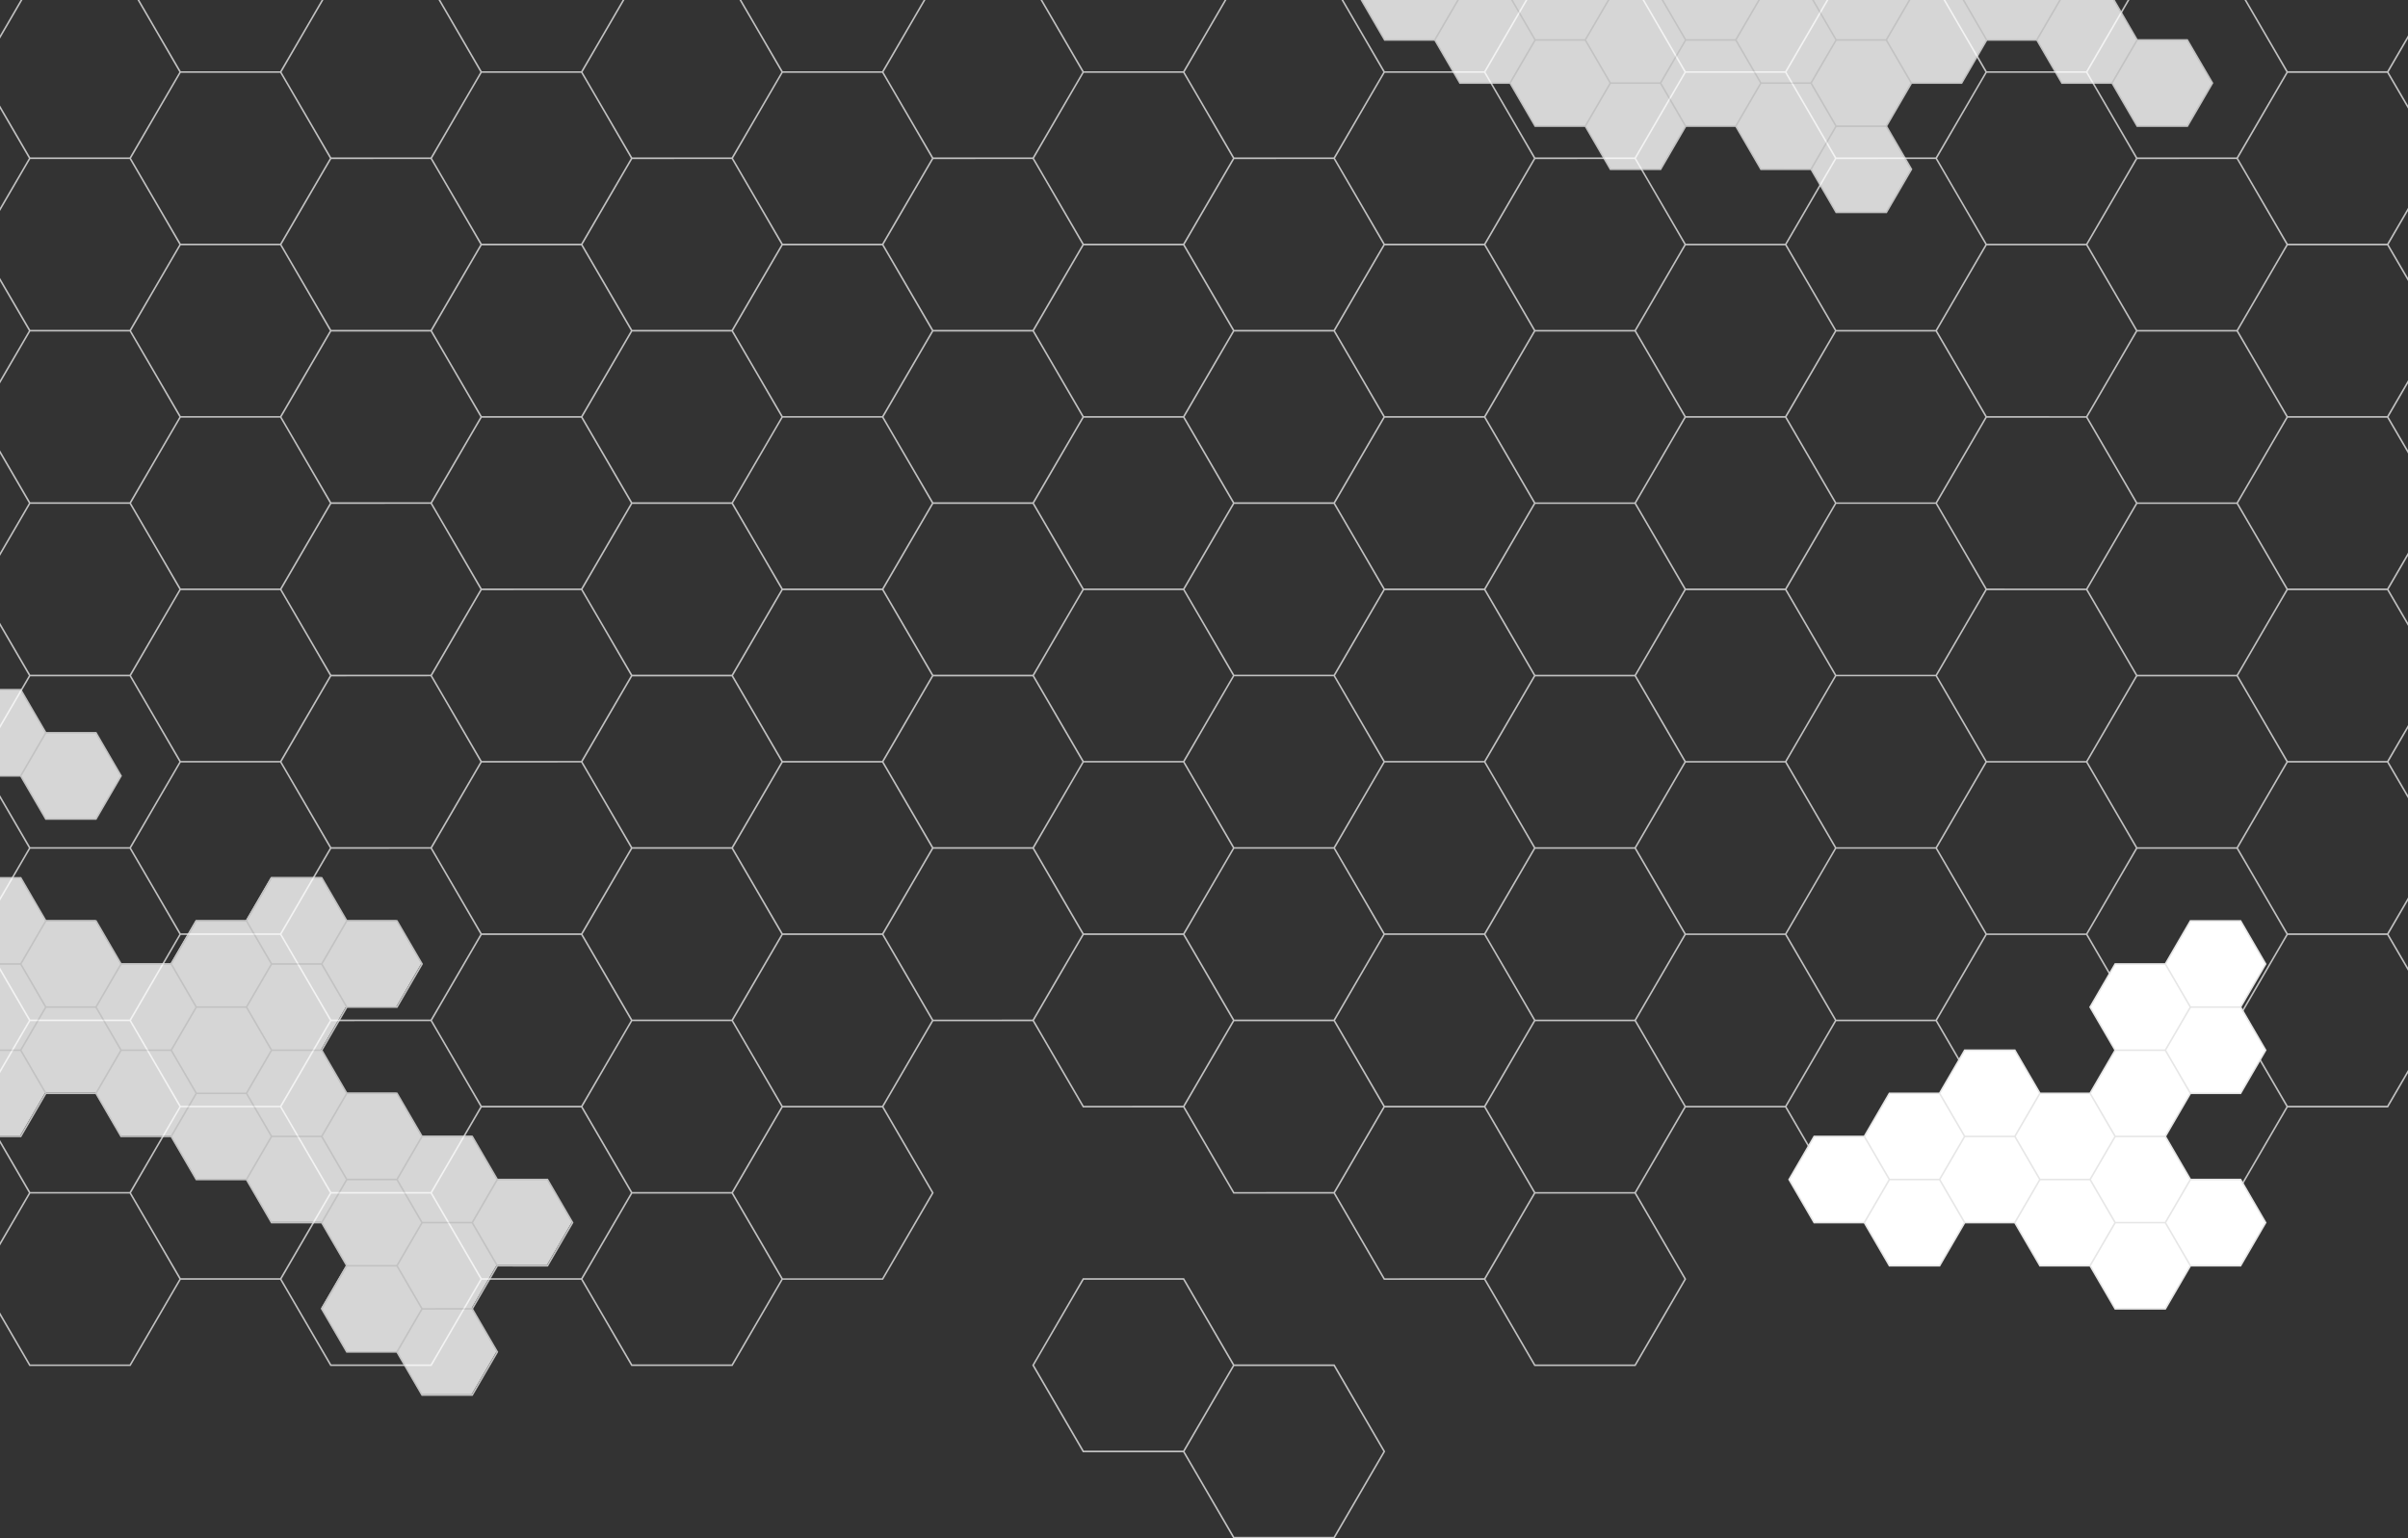 <svg xmlns="http://www.w3.org/2000/svg" viewBox="0 0 1536 981.45">
  <rect x="0" y="0" width="1536" height="981.45" fill="#333333" stroke="none"/>
  <title>bg</title>
  <g id="Layer_2" data-name="Layer 2">
    <g id="header_block" data-name="header block">
      <g opacity="0.8">
        <polygon points="13.15 0 0 22.61 0 24.6 14.31 0 13.15 0" fill="#e6e6e6"/>
        <path d="M1536,682.61l-13.29,22.84h-63.42l-15.86-27.25L1427.58,651l15.85-27.25,15.86-27.25h63.42L1536,619.28v-2L1523.58,596,1536,574.6v-2l-13.29,22.84h-63.42l-15.86-27.25L1427.58,541l15.85-27.25,15.86-27.25h63.42L1536,509.28v-2L1523.58,486,1536,464.6v-2l-13.29,22.84h-63.42l-15.86-27.25L1427.58,431l15.85-27.25,15.86-27.25h63.42L1536,399.28v-2L1523.58,376,1536,354.6v-2l-13.29,22.84h-63.42l-15.86-27.25L1427.58,321l15.85-27.25,15.86-27.25h63.42L1536,289.28v-2L1523.58,266,1536,244.6v-2l-13.29,22.84h-63.42l-15.86-27.25L1427.58,211l15.85-27.25,15.86-27.25h63.42L1536,179.28v-2L1523.58,156,1536,134.6v-2l-13.29,22.84h-63.42l-15.86-27.25L1427.58,101l15.85-27.25,15.86-27.25h63.42L1536,69.28v-2L1523.58,46,1536,24.6v-2l-13.29,22.84h-63.42L1443.43,18.2,1432.85,0h-1.16l10.88,18.7L1458.42,46,1442.57,73.2l-15.86,27.25h-63.42L1347.43,73.2,1331.58,46l15.85-27.25L1358.31,0h-1.16l-10.58,18.2-15.86,27.25h-63.42L1251.43,18.2,1240.85,0h-1.16l10.88,18.7L1266.42,46,1250.57,73.2l-15.86,27.25h-63.42L1155.43,73.2,1139.58,46l15.85-27.25L1166.31,0h-1.16l-10.58,18.2-15.86,27.25h-63.42L1059.43,18.2,1048.85,0h-1.16l10.88,18.7L1074.42,46,1058.57,73.2l-15.86,27.25H979.29L963.43,73.2,947.58,46,963.43,18.7,974.31,0h-1.16L962.57,18.2,946.71,45.45H883.29L867.43,18.2,856.85,0h-1.16l10.88,18.7L882.42,46,866.57,73.2l-15.86,27.25H787.29L771.43,73.2,755.58,46,771.43,18.7,782.31,0h-1.16L770.57,18.2,754.71,45.45H691.29L675.43,18.2,664.85,0h-1.16l10.88,18.7L690.42,46,674.57,73.2l-15.86,27.25H595.29L579.43,73.2,563.58,46,579.43,18.7,590.31,0h-1.16L578.57,18.2,562.71,45.45H499.29L483.43,18.2,472.85,0h-1.16l10.88,18.7L498.42,46,482.57,73.2l-15.86,27.25H403.29L387.43,73.2,371.58,46,387.43,18.7,398.31,0h-1.16L386.57,18.2,370.71,45.45H307.29L291.43,18.2,280.85,0h-1.16l10.88,18.7L306.42,46,290.57,73.2l-15.86,27.25H211.29L195.43,73.2,179.58,46,195.43,18.7,206.31,0h-1.16L194.57,18.2,178.71,45.45H115.29L99.43,18.2,88.85,0H87.69L98.57,18.7,114.42,46,98.57,73.2,82.71,100.45H19.29L0,67.3v2L18.42,101,0,132.61v2l19.29-33.15H82.71L98.57,128.7,114.42,156,98.57,183.2,82.71,210.45H19.29L0,177.3v2L18.42,211,0,242.61v2l19.29-33.15H82.71L98.57,238.7,114.42,266,98.57,293.2,82.71,320.45H19.29L0,287.3v2L18.42,321,0,352.61v2l19.29-33.15H82.71L98.57,348.7,114.42,376,98.57,403.2,82.71,430.45H19.29L0,397.3v2L18.42,431,0,462.61v2l19.29-33.15H82.71L98.57,458.7,114.42,486,98.57,513.2,82.71,540.45H19.29L0,507.3v2L18.42,541,0,572.61v2l19.29-33.15H82.71L98.57,568.7,114.42,596,98.57,623.2,82.71,650.45H19.29L0,617.3v2L18.42,651,0,682.61v2l19.29-33.15H82.71L98.57,678.7,114.42,706,98.57,733.2,82.71,760.45H19.29L0,727.3v2L18.42,761,0,792.61v2l19.29-33.15H82.71L98.57,788.7,114.42,816l-31.71,54.5H19.29L0,837.3v2l18.71,32.17H83.29l32-55h63.42l32,55h64.58l32-55h63.42l32,55h64.58l32-55h64L595.58,761l-32-55,31.71-54.5h63.42l32,55h64l32,55h64l32,55h64l32,55h64.58l32.29-55.5-32-55,31.71-54.5h63.42l32,55h64.58l32-55h63.42l32,55h64.58l32-55h64L1536,684.6ZM1442.57,568.7,1458.42,596l-15.85,27.25-15.86,27.25h-63.42l-15.86-27.25L1331.58,596l15.85-27.25,15.86-27.25h63.42Zm-960-220L498.42,376,482.57,403.2l-15.86,27.25H403.29L387.43,403.2,371.58,376l15.85-27.25,15.86-27.25h63.42Zm-15-27.75,15.85-27.25,15.86-27.25h63.42l15.86,27.25L594.42,321,578.57,348.2l-15.86,27.25H499.29L483.43,348.2Zm-81,27.25-15.86,27.25H307.29L291.43,348.2,275.58,321l15.85-27.25,15.86-27.25h63.42l15.86,27.25L402.42,321Zm-15.86,28.25,15.86,27.25L402.42,431,386.57,458.2l-15.86,27.25H307.29L291.43,458.2,275.58,431l15.85-27.25,15.86-27.25Zm0,110,15.86,27.25L402.42,541,386.57,568.2l-15.86,27.25H307.29L291.43,568.2,275.58,541l15.85-27.25,15.86-27.25Zm16.72,26.75L371.58,486l15.85-27.25,15.86-27.25h63.42l15.86,27.25L498.42,486,482.57,513.2l-15.86,27.25H403.29Zm96-55L467.58,431l15.85-27.25,15.86-27.25h63.42l15.86,27.25L594.42,431,578.57,458.2l-15.86,27.25H499.29Zm96-55L563.58,376l15.85-27.25,15.86-27.25h63.42l15.86,27.25L690.42,376,674.57,403.2l-15.86,27.25H595.29Zm575.14-55-15.86,27.25h-63.42l-15.86-27.25L1043.58,321l15.85-27.25,15.86-27.25h63.42l15.86,27.25L1170.42,321Zm16.72-26.75h63.42l15.86,27.25L1266.42,376l-15.85,27.25-15.86,27.25h-63.42l-15.86-27.25L1139.58,376l15.85-27.25ZM1058.57,348.7,1074.42,376l-15.85,27.25-15.86,27.25H979.29L963.43,403.2,947.58,376l15.85-27.25,15.86-27.25h63.42ZM978.42,431,962.57,458.2l-15.86,27.25H883.29L867.43,458.2,851.58,431l15.85-27.25,15.86-27.25h63.42l15.86,27.25ZM962.57,348.2l-15.86,27.25H883.29L867.43,348.2,851.58,321l15.85-27.25,15.86-27.25h63.42l15.86,27.25L978.42,321Zm-96,.5L882.42,376,866.57,403.2l-15.86,27.25H787.29L771.43,403.2,755.58,376l15.85-27.25,15.86-27.25h63.42Zm-96-.5-15.86,27.25H691.29L675.43,348.2,659.58,321l15.85-27.25,15.86-27.25h63.42l15.86,27.25L786.42,321Zm-95.14,55.5,15.86-27.25h63.42l15.86,27.25L786.42,431,770.57,458.2l-15.86,27.25H691.29L675.43,458.2,659.58,431Zm96,55,15.86-27.25h63.42l15.86,27.25L882.42,486,866.57,513.2l-15.86,27.25H787.29L771.43,513.2,755.58,486Zm96,55,15.86-27.25h63.42l15.86,27.25L978.42,541,962.57,568.2l-15.86,27.25H883.29L867.43,568.2,851.58,541Zm96-.5L947.58,486l15.85-27.25,15.86-27.25h63.42l15.86,27.25L1074.42,486l-15.85,27.25-15.86,27.25H979.29Zm96-55L1043.58,431l15.85-27.25,15.86-27.25h63.42l15.86,27.25L1170.42,431l-15.85,27.25-15.86,27.25h-63.42Zm96,.5,15.86-27.25h63.42l15.86,27.25L1266.42,486l-15.85,27.25-15.86,27.25h-63.42l-15.86-27.25L1139.58,486Zm96-.5L1235.58,431l15.85-27.25,15.86-27.25h63.42l15.86,27.25L1362.42,431l-15.85,27.25-15.86,27.25h-63.42Zm15.86-82.75-15.86-27.25L1235.58,321l15.85-27.25,15.86-27.25h63.42l15.86,27.25L1362.42,321l-15.85,27.25-15.86,27.25Zm0-110-15.86-27.25L1235.58,211l15.85-27.25,15.86-27.25h63.42l15.86,27.25L1362.42,211l-15.85,27.25-15.86,27.25Zm-16.72-26.75L1266.42,266l-15.85,27.25-15.86,27.25h-63.42l-15.86-27.25L1139.58,266l15.85-27.25,15.86-27.25h63.42Zm-96-.5-15.86,27.25h-63.42l-15.86-27.25L1043.58,211l15.85-27.25,15.86-27.25h63.42l15.86,27.25L1170.42,211Zm-96,.5L1074.42,266l-15.85,27.25-15.86,27.25H979.29L963.43,293.2,947.58,266l15.85-27.25,15.86-27.25h63.42Zm-96-.5-15.86,27.25H883.29L867.43,238.2,851.58,211l15.85-27.25,15.86-27.25h63.42l15.86,27.25L978.42,211Zm-96,.5L882.42,266,866.57,293.2l-15.86,27.25H787.29L771.43,293.2,755.58,266l15.85-27.25,15.86-27.25h63.42Zm-96-.5-15.86,27.25H691.29L675.43,238.2,659.58,211l15.85-27.25,15.86-27.25h63.42l15.86,27.25L786.42,211Zm-96,.5L690.42,266,674.57,293.2l-15.86,27.25H595.29L579.43,293.2,563.58,266l15.85-27.25,15.86-27.25h63.42Zm-96-.5-15.86,27.25H499.29L483.43,238.2,467.58,211l15.85-27.25,15.86-27.25h63.42l15.86,27.25L594.42,211Zm-96,.5L498.42,266,482.57,293.2l-15.86,27.25H403.29L387.43,293.2,371.58,266l15.85-27.25,15.86-27.25h63.42Zm-96-.5-15.86,27.25H307.29L291.43,238.2,275.58,211l15.85-27.25,15.86-27.25h63.42l15.86,27.25L402.42,211Zm-96,.5L306.42,266,290.57,293.2l-15.86,27.25H211.29L195.43,293.2,179.58,266l15.85-27.25,15.86-27.25h63.42Zm-15.86,82.75,15.86,27.25L306.42,376,290.57,403.2l-15.86,27.25H211.29L195.43,403.2,179.58,376l15.85-27.25,15.86-27.25Zm0,110,15.86,27.25L306.42,486,290.57,513.2l-15.86,27.25H211.29L195.43,513.2,179.58,486l15.85-27.25,15.86-27.25Zm0,110,15.86,27.25L306.42,596,290.57,623.2l-15.86,27.25H211.29L195.43,623.2,179.58,596l15.85-27.25,15.86-27.25Zm0,110,15.86,27.25L306.42,706,290.57,733.2l-15.86,27.25H211.29L195.43,733.2,179.58,706l15.85-27.25,15.86-27.25Zm16.72,26.75L275.58,651l15.85-27.25,15.86-27.25h63.42l15.86,27.25L402.42,651,386.57,678.2l-15.86,27.25H307.29Zm96,.5,15.86-27.25h63.42l15.86,27.25L498.42,706,482.57,733.2l-15.86,27.25H403.29L387.43,733.2,371.58,706Zm15.86-28.25L387.43,623.2,371.58,596l15.85-27.25,15.86-27.25h63.42l15.86,27.25L498.42,596,482.57,623.2l-15.86,27.25Zm80.14-82.25L467.58,541l15.85-27.25,15.86-27.25h63.42l15.86,27.25L594.42,541,578.57,568.2l-15.86,27.25H499.29Zm96-55L563.58,486l15.85-27.25,15.86-27.25h63.42l15.86,27.25L690.42,486,674.57,513.2l-15.86,27.25H595.29Zm96,.5,15.86-27.25h63.42l15.86,27.25L786.42,541,770.57,568.2l-15.86,27.25H691.29L675.43,568.2,659.58,541Zm96,55,15.86-27.25h63.42l15.86,27.25L882.42,596,866.57,623.2l-15.86,27.25H787.29L771.43,623.2,755.58,596Zm96,55,15.86-27.25h63.42l15.86,27.25L978.42,651,962.57,678.2l-15.86,27.25H883.29L867.43,678.2,851.58,651Zm96-.5L947.58,596l15.85-27.25,15.86-27.25h63.42l15.86,27.25L1074.42,596l-15.85,27.25-15.86,27.25H979.29Zm96-55L1043.58,541l15.85-27.25,15.86-27.25h63.42l15.86,27.25L1170.42,541l-15.85,27.25-15.86,27.25h-63.42Zm96,.5,15.86-27.25h63.42l15.86,27.25L1266.42,596l-15.85,27.25-15.86,27.25h-63.42l-15.86-27.25L1139.58,596Zm96-.5L1235.58,541l15.85-27.25,15.86-27.25h63.42l15.86,27.25L1362.42,541l-15.85,27.25-15.86,27.25h-63.42Zm191.14-109.5L1458.42,486l-15.85,27.25-15.86,27.25h-63.42l-15.86-27.25L1331.58,486l15.85-27.25,15.86-27.25h63.42Zm0-110L1458.42,376l-15.85,27.25-15.86,27.25h-63.42l-15.86-27.25L1331.58,376l15.85-27.25,15.86-27.25h63.42Zm0-110L1458.42,266l-15.85,27.25-15.86,27.25h-63.42l-15.86-27.25L1331.58,266l15.85-27.25,15.86-27.25h63.42Zm-15.86-137.25,15.86,27.25L1458.42,156l-15.85,27.25-15.86,27.25h-63.42l-15.86-27.25L1331.58,156l15.85-27.25,15.86-27.25ZM1251.43,73.7l15.86-27.25h63.42l15.86,27.25L1362.42,101l-15.85,27.25-15.86,27.25h-63.42l-15.86-27.25L1235.58,101Zm-16.72,27.75,15.86,27.25L1266.42,156l-15.85,27.25-15.86,27.25h-63.42l-15.86-27.25L1139.58,156l15.85-27.25,15.86-27.25ZM1059.43,73.7l15.86-27.25h63.42l15.86,27.25L1170.42,101l-15.85,27.25-15.86,27.25h-63.42l-15.86-27.25L1043.58,101Zm-16.72,27.75,15.86,27.25L1074.42,156l-15.85,27.25-15.86,27.25H979.29L963.43,183.2,947.58,156l15.85-27.25,15.86-27.25ZM867.43,73.7l15.86-27.25h63.42L962.57,73.7,978.42,101,962.57,128.2l-15.86,27.25H883.29L867.43,128.2,851.58,101Zm-16.72,27.75,15.86,27.25L882.42,156,866.57,183.2l-15.86,27.25H787.29L771.43,183.2,755.58,156l15.85-27.25,15.86-27.25ZM675.43,73.7l15.86-27.25h63.42L770.57,73.7,786.42,101,770.57,128.2l-15.86,27.25H691.29L675.43,128.2,659.58,101Zm-16.72,27.75,15.86,27.25L690.42,156,674.57,183.2l-15.86,27.25H595.29L579.43,183.2,563.58,156l15.85-27.25,15.86-27.25ZM483.43,73.7l15.86-27.25h63.42L578.57,73.7,594.42,101,578.57,128.2l-15.86,27.25H499.29L483.43,128.2,467.58,101Zm-16.72,27.75,15.86,27.25L498.42,156,482.57,183.2l-15.86,27.25H403.29L387.43,183.2,371.58,156l15.85-27.25,15.86-27.25ZM291.43,73.7l15.86-27.25h63.42L386.57,73.7,402.42,101,386.57,128.2l-15.86,27.25H307.29L291.43,128.2,275.58,101Zm-16.72,27.75,15.86,27.25L306.42,156,290.57,183.2l-15.86,27.25H211.29L195.43,183.2,179.58,156l15.85-27.25,15.86-27.25ZM99.43,128.2,83.58,101,99.43,73.7l15.86-27.25h63.42L194.57,73.7,210.42,101,194.57,128.2l-15.86,27.25H115.29Zm0,110L83.58,211,99.43,183.7l15.86-27.25h63.42l15.86,27.25L210.42,211,194.57,238.2l-15.86,27.25H115.29Zm0,110L83.58,321,99.43,293.7l15.86-27.25h63.42l15.86,27.25L210.42,321,194.57,348.2l-15.86,27.25H115.29Zm0,110L83.58,431,99.43,403.7l15.86-27.25h63.42l15.86,27.25L210.42,431,194.57,458.2l-15.86,27.25H115.29Zm0,110L83.58,541,99.43,513.7l15.86-27.25h63.42l15.86,27.25L210.42,541,194.57,568.2l-15.86,27.25H115.29Zm0,110L83.58,651,99.43,623.7l15.86-27.25h63.42l15.86,27.25L210.42,651,194.57,678.2l-15.86,27.25H115.29Zm15.86,137.25L99.43,788.2,83.58,761,99.43,733.7l15.86-27.25h63.42l15.86,27.25L210.42,761,194.57,788.2l-15.86,27.25Zm159.42,55H211.29L179.58,816l15.85-27.25,15.86-27.25h63.42l15.86,27.25L306.42,816Zm32.58-55L291.43,788.2,275.58,761l15.85-27.25,15.86-27.25h63.42l15.86,27.25L402.42,761,386.57,788.2l-15.86,27.25Zm159.42,55H403.29L371.58,816l15.85-27.25,15.86-27.25h63.42l15.86,27.25L498.42,816ZM594.42,761l-31.71,54.5H499.29L483.43,788.2,467.58,761l15.85-27.25,15.86-27.25h63.42Zm-31.71-55.5H499.29L483.43,678.2,467.58,651l15.85-27.25,15.86-27.25h63.42l15.86,27.25L594.42,651Zm32.58-55L579.43,623.2,563.58,596l15.85-27.25,15.86-27.25h63.42l15.86,27.25L690.42,596,674.57,623.2l-15.86,27.25Zm96,55L659.58,651l15.85-27.25,15.86-27.25h63.42l15.86,27.25L786.42,651,770.57,678.2l-15.86,27.25Zm96,55L755.58,706l15.85-27.25,15.86-27.25h63.42l15.86,27.25L882.42,706,866.57,733.2l-15.86,27.25Zm96,55L851.58,761l15.85-27.25,15.86-27.25h63.42l15.86,27.25L978.42,761,962.57,788.2l-15.86,27.25Zm191.13.5-31.71,54.5H979.29L947.58,816l15.85-27.25,15.86-27.25h63.42Zm-31.71-55.5H979.29L963.43,733.2,947.58,706l15.85-27.25,15.86-27.25h63.42l15.86,27.25L1074.42,706Zm32.58-55-15.86-27.25L1043.58,651l15.85-27.25,15.86-27.25h63.42l15.86,27.25L1170.42,651l-15.85,27.25-15.86,27.25Zm159.42,55h-63.42L1139.58,706l15.85-27.25,15.86-27.25h63.42l15.86,27.25L1266.42,706Zm32.58-55-15.86-27.25L1235.58,651l15.85-27.25,15.86-27.25h63.42l15.86,27.25L1362.42,651l-15.85,27.25-15.86,27.25Zm159.42,55h-63.42L1331.58,706l15.85-27.25,15.86-27.25h63.42l15.86,27.25L1458.42,706Z" fill="#e6e6e6"/>
        <path d="M851.29,870.45h-64l-32-55H690.71L658.42,871l32.29,55.5h64l32,55h64.58L883.58,926Zm-191.71.5,31.71-54.5h63.42L786.42,871,770.57,898.2l-15.86,27.25H691.29Zm191.13,109.5H787.29L755.58,926l15.85-27.25,15.86-27.25h63.42L882.42,926Z" fill="#e6e6e6"/>
      </g>
      <g opacity="0.8">
        <polygon points="61.22 467.5 29.22 467.5 13.22 440 0 440 0 495 13.22 495 29.22 522.5 61.22 522.5 77.22 495 61.22 467.5" fill="#fff"/>
        <polygon points="348.8 752.08 316.8 752.08 300.8 724.58 268.8 724.58 252.8 697.08 220.8 697.08 204.8 669.58 220.8 642.08 252.8 642.08 268.8 614.58 252.8 587.08 220.8 587.08 204.8 559.58 172.8 559.58 156.8 587.08 124.8 587.08 108.8 614.58 76.8 614.58 60.8 587.08 28.98 587.08 13.22 560 0 560 0 724.58 12.8 724.58 28.8 697.08 60.8 697.08 76.8 724.58 108.8 724.58 124.8 752.08 156.8 752.08 172.8 779.58 204.8 779.58 220.8 807.08 204.8 834.58 220.8 862.08 252.8 862.08 268.8 889.58 300.8 889.58 316.8 862.08 300.8 834.58 316.8 807.08 348.8 807.08 364.8 779.58 348.8 752.08" fill="#fff"/>
        <path d="M349.51,808l16.29-28-16.29-28h-32l-16-27.5h-32l-16-27.5h-32L205.8,670l15.71-27h32l16.29-28-16.29-28h-32l-16-27.5H172.93l-16,27.5h-32l-16,27.5H77.51l-16-27.5h-32l-16-27.5H0v1H12.93l15.71,27L20.78,601l-7.85,13.5H0v1H12.93L20.78,629l7.86,13.5L20.78,656l-7.85,13.5H0v1H12.93L20.78,684l7.86,13.5-15.71,27H0v1H13.51l16-27.5H60.93l16,27.5h32l16,27.5h32l16,27.5h32l15.71,27-16,27.5,16.29,28h32l16,27.5h32.58l16.29-28-16-27.5,15.71-27Zm-.58-55,15.71,27-15.71,27H317.51l-7.86-13.5L301.8,780l7.85-13.5,7.86-13.5Zm-48-27.5,15.71,27L308.78,766l-7.85,13.5H269.51L261.65,766l-7.85-13.5,7.85-13.5,7.86-13.5Zm-48-27.5,15.71,27-7.86,13.5L252.93,752H221.51l-7.86-13.5L205.8,725l7.85-13.5,7.86-13.5Zm-32.29-.5L212.78,711l-7.85,13.5H173.51L165.65,711l-7.85-13.5,7.85-13.5,7.86-13.5h31.42Zm-63.71-.5H125.51l-7.86-13.5L109.8,670l7.85-13.5,7.86-13.5h31.42l7.85,13.5,7.86,13.5-7.86,13.5Zm48-27.5H173.51L165.65,656l-7.85-13.5,7.85-13.5,7.86-13.5h31.42l7.85,13.5,7.86,13.5Zm48-81.5,15.71,27-15.71,27H221.51l-7.86-13.5L205.8,615l7.85-13.5,7.86-13.5Zm-79.42-27.5h31.42l15.71,27L212.78,601l-7.85,13.5H173.51L165.65,601l-7.85-13.5Zm-48,27.5h31.42l7.85,13.5,7.86,13.5-7.86,13.5L156.93,642H125.51l-7.86-13.5L109.8,615Zm-16.58,27.5,7.85,13.5,7.86,13.5L116.78,656l-7.85,13.5H77.51L69.65,656,61.8,642.5,69.65,629l7.86-13.5Zm-87.28,13L13.8,615l7.85-13.5L29.51,588H60.93l15.71,27-7.86,13.5L60.93,642H29.51ZM29.51,697l-7.86-13.5L13.8,670l7.85-13.5L29.51,643H60.93l7.85,13.5L76.64,670l-7.86,13.5L60.93,697Zm48,27.5-15.71-27L69.65,684l7.86-13.5h31.42l7.85,13.5,7.86,13.5L116.78,711l-7.85,13.5Zm48,27.5L109.8,725l7.85-13.5,7.86-13.5h31.42l7.85,13.5,7.86,13.5-7.86,13.5L156.93,752Zm48,27.5-15.71-27,7.85-13.5,7.86-13.5h31.42l7.85,13.5,7.86,13.5L212.78,766l-7.85,13.5Zm32.29.5,7.85-13.5,7.86-13.5h31.42l7.85,13.5,7.86,13.5-7.86,13.5L252.93,807H221.51Zm15.71,82L205.8,835l15.71-27h31.42l7.85,13.5,7.86,13.5-7.86,13.5L252.93,862Zm95.13.5-15.71,27H269.51l-15.71-27,7.85-13.5,7.86-13.5h31.42Zm-15.71-28H269.51L261.65,821l-7.85-13.5,7.85-13.5,7.86-13.5h31.42l7.85,13.5,7.86,13.5Z" fill="#e6e6e6"/>
        <path d="M61.51,467h-32l-16-27.5H0v1H12.93l15.71,27L20.78,481l-7.85,13.5H0v1H12.93l16,27.5H61.51L77.8,495Zm-.58,55H29.51L13.8,495l7.85-13.5L29.51,468H60.93l15.71,27Z" fill="#e6e6e6"/>
      </g>
      <g opacity="0.8">
        <polygon points="1363.21 25.5 1348.37 0 868.37 0 883.21 25.5 915.21 25.5 931.21 53 963.21 53 979.21 80.5 1011.21 80.5 1027.21 108 1059.21 108 1075.21 80.5 1107.21 80.5 1123.21 108 1155.21 108 1171.21 135.5 1203.21 135.5 1219.21 108 1203.21 80.5 1219.21 53 1251.21 53 1267.21 25.5 1299.21 25.5 1315.21 53 1347.21 53 1363.21 80.5 1395.21 80.5 1411.21 53 1395.21 25.5 1363.21 25.5" fill="#fff"/>
        <path d="M1363.5,25,1349,0h-1.16l14.84,25.5L1354.78,39l-7.86,13.5H1315.5l-15.71-27,7.85-13.5,7-12h-1.15l-6.69,11.5L1298.92,25H1267.5l-7.86-13.5L1253,0h-1.16l7,12,7.85,13.5-15.71,27H1219.5L1211.64,39l-7.85-13.5,7.85-13.5,7-12h-1.15l-6.69,11.5L1202.92,25H1171.5l-7.86-13.5L1157,0h-1.16l7,12,7.85,13.5L1162.78,39l-7.86,13.5H1123.5L1115.64,39l-7.85-13.5,7.85-13.5,7-12h-1.15l-6.69,11.5L1106.92,25H1075.5l-7.86-13.5L1061,0h-1.16l7,12,7.85,13.5L1066.78,39l-7.86,13.5H1027.5L1019.64,39l-7.85-13.5,7.85-13.5,7-12h-1.15l-6.69,11.5L1010.92,25H979.5l-7.86-13.5L965,0h-1.16l7,12,7.85,13.5L970.78,39l-7.86,13.5H931.5l-15.71-27L923.64,12l7-12h-1.15l-6.69,11.5L914.92,25H883.5L869,0h-1.16l15.13,26h32l16,27.5h32l16,27.5h32l16,27.5h32.58l16-27.5h31.42l16,27.5h32l16,27.5h32.58l16.29-28-16-27.5,15.71-27h32l16-27.5h31.42l16,27.5h32l16,27.5h32.58l16.29-28L1395.5,25Zm-384,55L963.79,53l7.85-13.5L979.5,26h31.42l7.86,13.5,7.85,13.5-7.85,13.5L1010.92,80Zm79.42,27.5H1027.5l-15.71-27,7.85-13.5,7.86-13.5h31.42l7.86,13.5,7.85,13.5ZM1075.5,80l-7.86-13.5L1059.79,53l7.85-13.5L1075.5,26h31.42l7.86,13.5,7.85,13.5-7.85,13.5L1106.92,80Zm48,27.5-15.71-27,7.85-13.5,7.86-13.5h31.42l7.86,13.5,7.85,13.5L1162.78,94l-7.86,13.5Zm95.13.5-15.71,27H1171.5l-15.71-27,7.85-13.5L1171.5,81h31.42Zm-15.71-28H1171.5l-7.86-13.5L1155.79,53l7.85-13.5L1171.5,26h31.42l7.86,13.5,7.85,13.5Zm192,0H1363.5l-15.71-27,7.85-13.5L1363.5,26h31.42l15.71,27Z" fill="#e6e6e6"/>
      </g>
      <g opacity="1">
        <polygon points="1429.21 697.5 1445.21 670 1429.21 642.5 1445.21 615 1429.21 587.5 1397.21 587.5 1381.21 615 1349.21 615 1333.21 642.5 1349.21 670 1333.21 697.5 1301.21 697.5 1285.21 670 1253.21 670 1237.21 697.5 1205.21 697.5 1189.21 725 1157.21 725 1141.21 752.5 1157.21 780 1189.21 780 1205.21 807.5 1237.21 807.5 1253.21 780 1285.21 780 1301.21 807.5 1333.21 807.5 1349.21 835 1381.21 835 1397.21 807.5 1429.21 807.5 1445.21 780 1429.21 752.5 1397.21 752.5 1381.21 725 1397.21 697.5 1429.21 697.5" fill="#fff"/>
        <path d="M1397.5,698h32l16.29-28-16-27.5,16-27.5-16.29-28h-32.58l-16,27.5h-32l-16.29,28,16,27.5-15.71,27H1301.5l-16-27.5h-32.58l-16,27.5h-32l-16,27.5h-32l-16.29,28,16.29,28h32l16,27.5h32.58l16-27.5h31.42l16,27.5h32l16,27.5h32.58l16-27.5h32l16.29-28-16.29-28h-32l-15.71-27Zm31.42-1H1397.5l-7.86-13.5-7.85-13.5,7.85-13.5,7.86-13.5h31.42l15.71,27ZM1397.5,588h31.42l15.71,27-15.71,27H1397.5l-7.86-13.5-7.85-13.5Zm-48,27.5h31.42l7.86,13.5,7.85,13.5-7.85,13.5-7.86,13.5H1349.5l-15.71-27Zm0,55h31.42l7.86,13.5,7.85,13.5-15.71,27H1349.5l-7.86-13.5-7.85-13.5ZM1332.92,752H1301.5l-7.86-13.5-7.85-13.5,7.85-13.5,7.86-13.5h31.42l7.86,13.5,7.85,13.5-7.85,13.5Zm-48,27.5H1253.5l-7.86-13.5-7.85-13.5,7.85-13.5,7.86-13.5h31.42l7.86,13.5,7.85,13.5-7.85,13.5Zm-31.42-109h31.42l15.71,27-7.85,13.5-7.86,13.5H1253.5l-7.86-13.5-7.85-13.5Zm-48,27.5h31.42l7.86,13.5,7.85,13.5-7.85,13.5-7.86,13.5H1205.5l-7.86-13.5-7.85-13.5Zm-63.71,54.5,15.71-27h31.42l7.86,13.5,7.85,13.5-7.85,13.5-7.86,13.5H1157.5Zm95.13,54.5H1205.5l-15.71-27,7.85-13.5,7.86-13.5h31.42l7.86,13.5,7.85,13.5Zm48.87-27,7.85-13.5,7.86-13.5h31.42l7.86,13.5,7.85,13.5-7.85,13.5-7.86,13.5H1301.5Zm95.13,54.5H1349.5l-15.71-27,7.85-13.5,7.86-13.5h31.42l7.86,13.5,7.85,13.5Zm63.71-54.5-15.71,27H1397.5l-7.86-13.5-7.85-13.5,7.85-13.5,7.86-13.5h31.42Zm-55.85-14-7.86,13.5H1349.5l-7.86-13.5-7.85-13.5,7.85-13.5,7.86-13.5h31.42l15.71,27Z" fill="#e6e6e6"/>
      </g>
    </g>
  </g>
</svg>
